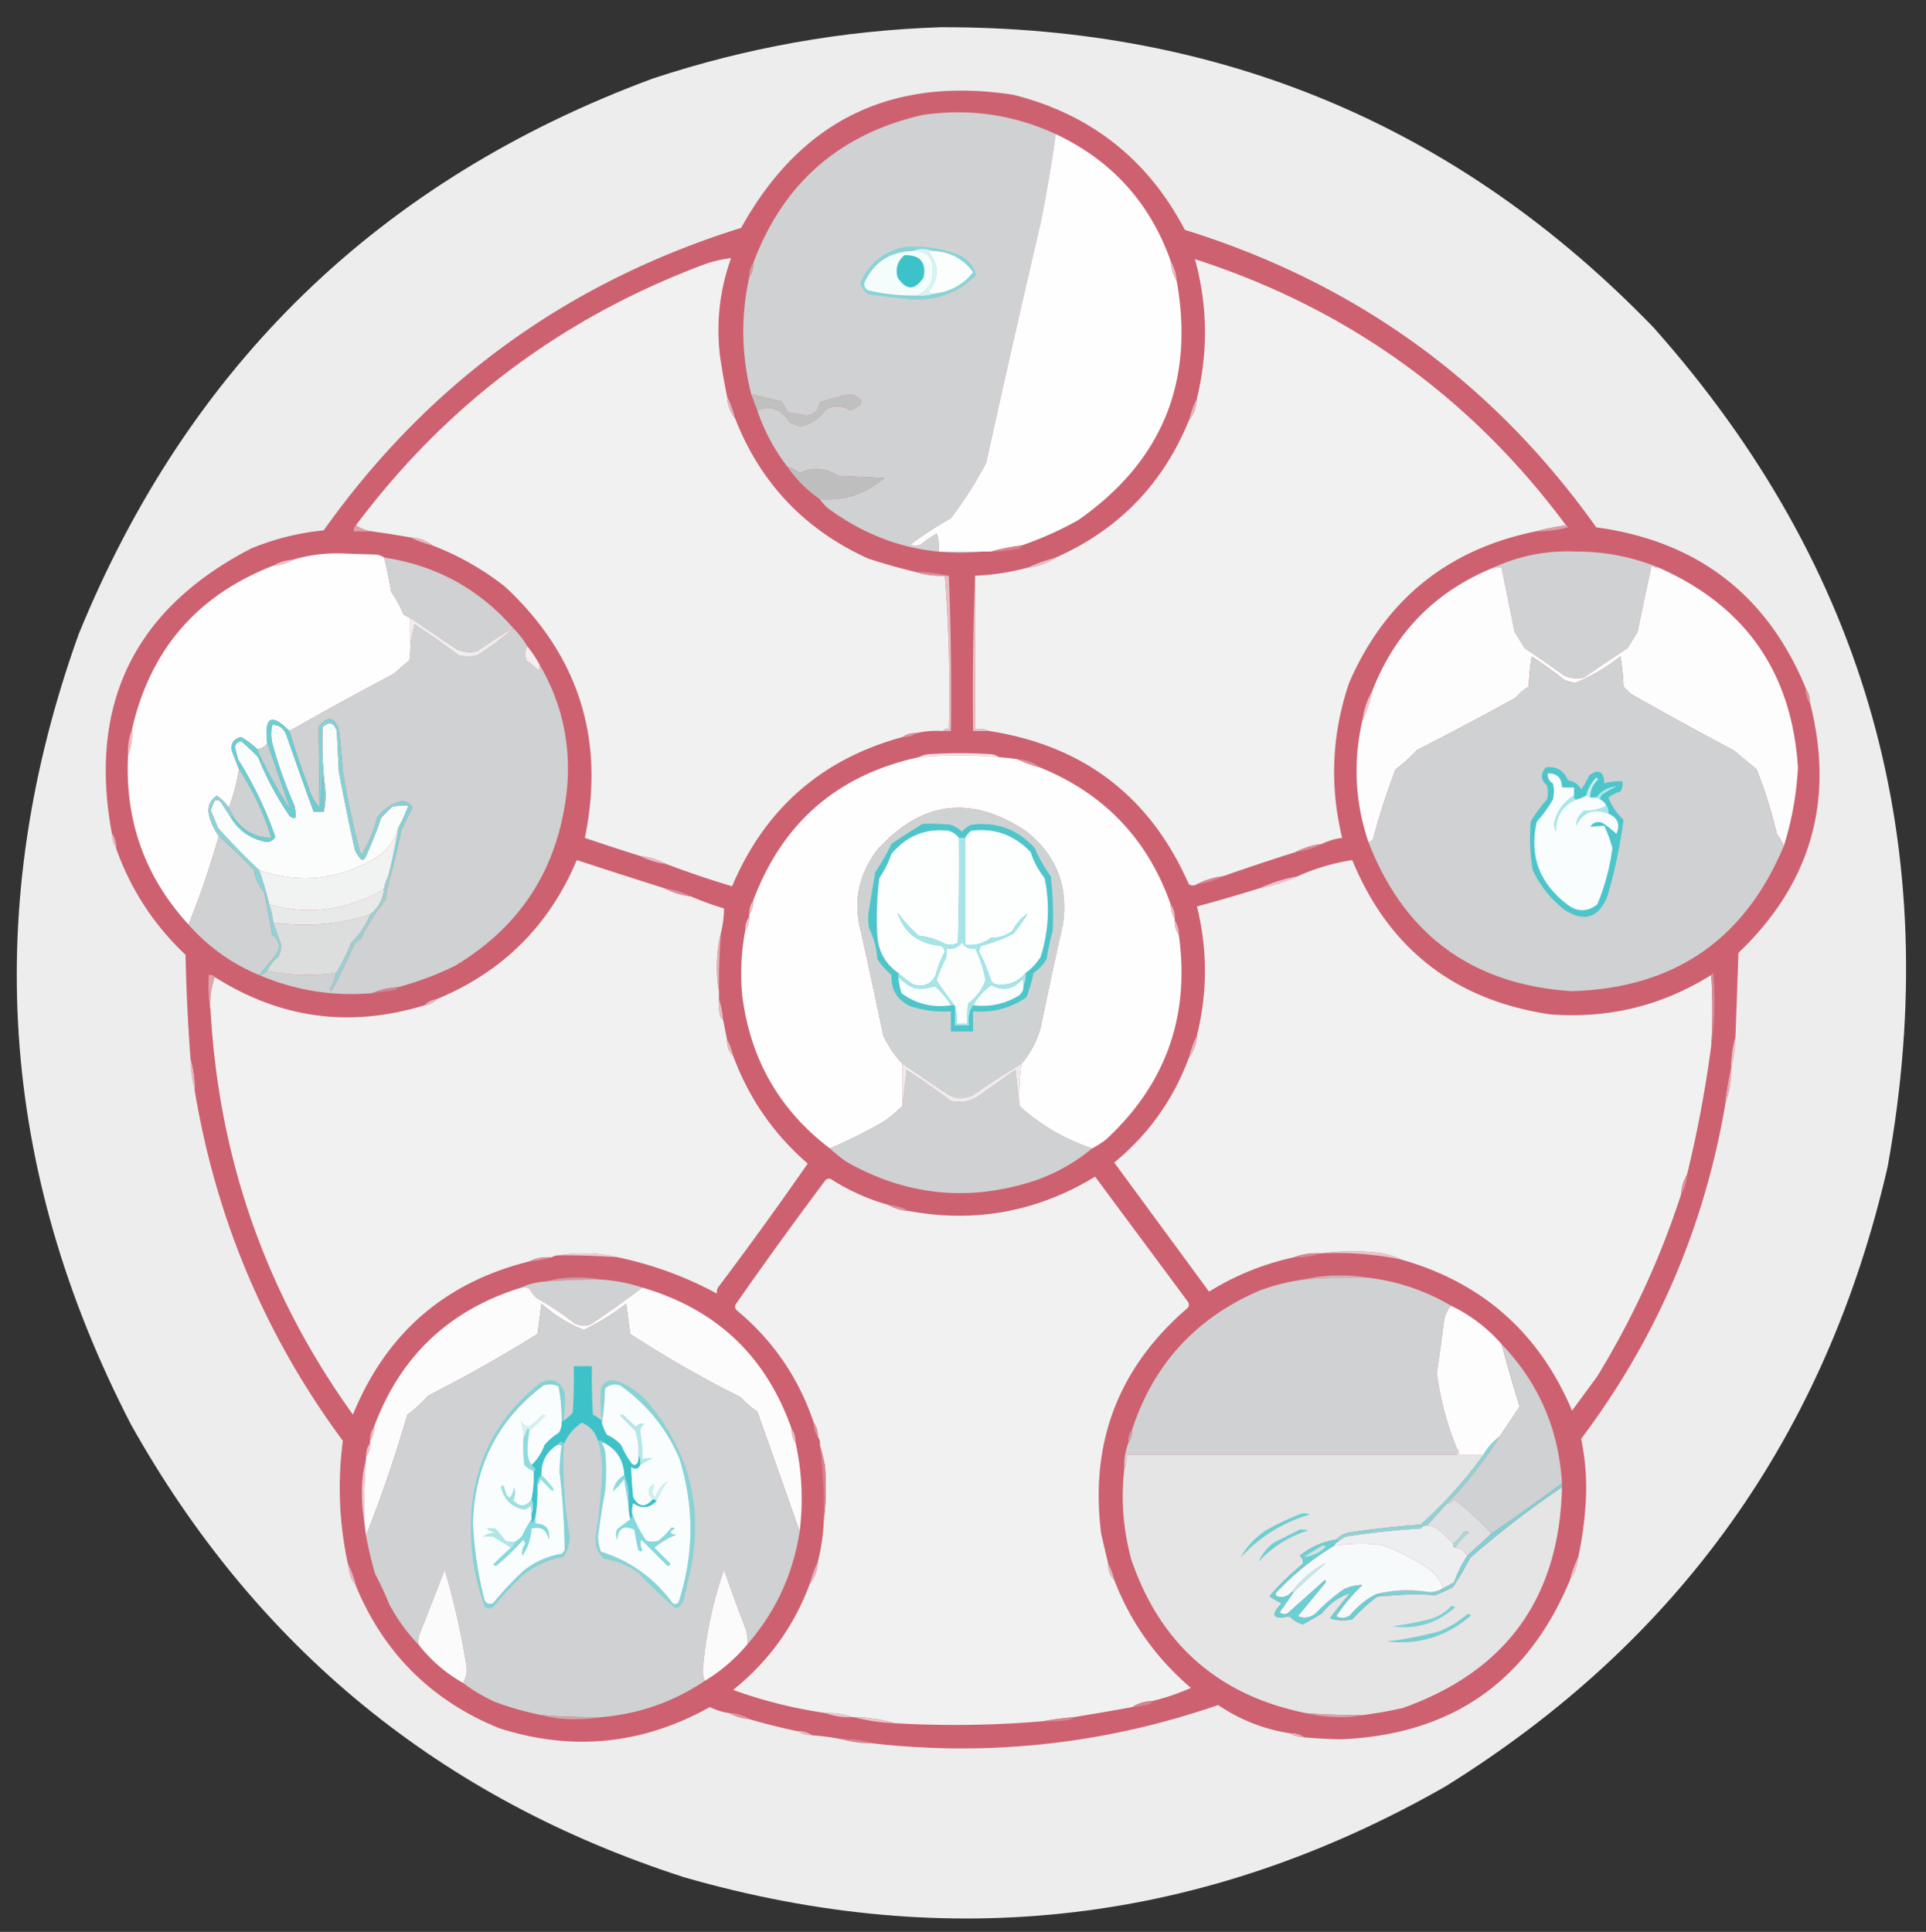 <svg xmlns="http://www.w3.org/2000/svg" width="955" height="958" style="shape-rendering:geometricPrecision;text-rendering:geometricPrecision;image-rendering:optimizeQuality;fill-rule:evenodd;clip-rule:evenodd"><rect width="100%" height="100%" fill="#333333" stroke="none"/><path style="opacity:.979" fill="#f1f1f1" d="M466.5 13.5c139.442-.33 257.275 49.337 353.5 149 105.948 119.263 144.614 257.93 116 416C905.47 711.658 832.303 814.158 716.5 886c-119.102 67.902-244.769 82.902-377 45C218.556 892.046 127.056 817.213 65 706.5-.601 579.674-9.268 449.008 39 314.5 93.496 181.003 188.33 89.17 323.5 39c46.57-15.417 94.236-23.917 143-25.5z"/><path style="opacity:1" fill="#ce6170" d="M895.5 341.5c-.09 2.652.576 4.985 2 7 12.313 48.341.48 89.675-35.5 124a8627.372 8627.372 0 0 1-1.5 42c-1.389 4.769-2.056 9.769-2 15a144.893 144.893 0 0 0-3 18c-10.467 61.249-34.3 116.583-71.5 166a118.569 118.569 0 0 1 2.5 26 175.984 175.984 0 0 1-4 33c-1.704 3.439-3.038 7.105-4 11-21.065 50.549-59.065 76.882-114 79a263.854 263.854 0 0 1-18-1c-2.015-1.424-4.348-2.09-7-2-12.906-2.023-24.739-6.689-35.5-14-55.768 19.252-112.934 25.585-171.5 19-4.769-1.389-9.769-2.056-15-2a116.31 116.31 0 0 0-15-2c-2.015-1.424-4.348-2.09-7-2a315.381 315.381 0 0 1-24-6c-3.005-1.777-6.338-2.777-10-3a31.57 31.57 0 0 1-9.5-3c-33.328 18.605-68.161 22.105-104.5 10.5-33.466-13.632-57.132-37.132-71-70.5-.962-3.895-2.296-7.561-4-11-4.35-20.19-5.183-40.523-2.5-61-38.387-51.954-62.887-109.954-73.5-174 .056-5.231-.611-10.231-2-15a958.908 958.908 0 0 1-2.5-52c-15.795-14.944-27.295-32.611-34.5-53 .09-2.652-.576-4.985-2-7-11.925-64.316 11.075-111.482 69-141.5a126.15 126.15 0 0 1 36-9c52.055-73.212 121.055-123.212 207-150 29.531-53.264 74.531-75.264 135-66 38.345 9.683 66.678 32.017 85 67 84.743 26.276 152.743 75.443 204 147.5 50.131 6.822 84.797 33.488 104 80z"/><path style="opacity:1" fill="#d0d1d2" d="M523.5 66.5a797.558 797.558 0 0 1-7.5 44 9484.254 9484.254 0 0 0-27 119 186.063 186.063 0 0 1-17.5 27.5 199.073 199.073 0 0 0-20 13c1.667.667 3.333.667 5 0a65.815 65.815 0 0 1 8-5.5 21.127 21.127 0 0 1 1 9h22c-28.263 2.681-53.929-4.486-77-21.5a25.14 25.14 0 0 1-4-4.5c12.125.942 22.792-2.558 32-10.5l-23-1c-6.051-4.008-12.384-4.508-19-1.5a14.94 14.94 0 0 0-6-3c-6.554-8.438-11.554-17.771-15-28 6.591-2.752 11.924-.752 16 6a54.031 54.031 0 0 0 5.5 2c5.23-1.223 9.397-4.057 12.5-8.5 4.155-2.135 8.155-1.968 12 .5 7.299-2.81 7.465-5.477.5-8a129.987 129.987 0 0 0-15.5 4c-1.001 5.358-4.168 7.358-9.5 6l-6.5-1a43.725 43.725 0 0 0-3-5.5 581.455 581.455 0 0 1-15-3.5c-4.904-19.285-5.237-38.618-1-58 1.424-2.015 2.09-4.348 2-7 14.719-39.547 42.719-64.047 84-73.5 23.054-3.35 45.054-.183 66 9.5z"/><path style="opacity:1" fill="#fefefe" d="M523.5 66.5c27.776 13.107 46.776 34.107 57 63 .223 3.662 1.223 6.995 3 10 8.884 50.05-7.449 89.55-49 118.5-9.079 5.046-18.413 9.213-28 12.5-5.196.639-10.196 1.639-15 3h-26a21.127 21.127 0 0 0-1-9 65.815 65.815 0 0 0-8 5.5c-1.667.667-3.333.667-5 0a199.073 199.073 0 0 1 20-13 186.063 186.063 0 0 0 17.5-27.5 9484.254 9484.254 0 0 1 27-119 797.558 797.558 0 0 0 7.5-44z"/><path style="opacity:1" fill="#f1f1f1" d="M360.5 196.5c.177 4.208 1.51 7.874 4 11 12.542 32.044 34.542 55.211 66 69.5a297.947 297.947 0 0 0 23 6.5c4.75 1.531 9.75 2.198 15 2 1.976 25.106 2.643 50.439 2 76-1.291-.237-2.291.096-3 1a46.809 46.809 0 0 0-13 1c-2.652-.09-4.985.576-7 2-40.073 10.897-68.24 35.563-84.5 74a466.533 466.533 0 0 1-32.5-11c-4.002-2.11-8.335-3.443-13-4a1326.913 1326.913 0 0 1-27.5-9c10.107-49.008-3.06-90.508-39.5-124.5a137.555 137.555 0 0 0-36-20.5c-3.126-2.49-6.792-3.823-11-4a471.598 471.598 0 0 0-19-3c-2.977-.402-5.643-1.402-8-3 44.889-60.032 102.556-103.199 173-129.5 4.301-1.494 8.635-2.494 13-3-5.622 15.677-7.455 31.844-5.5 48.5a351.803 351.803 0 0 0 3.5 20zM776.5 260.5a117.655 117.655 0 0 0-15 3c-43.787 8.948-74.621 33.948-92.5 75-8.623 25.314-9.79 50.981-3.5 77a30.353 30.353 0 0 0-10 3c-4.665.557-8.998 1.89-13 4a1139.622 1139.622 0 0 0-36 12c-4.665.557-8.998 1.89-13 4-1.467.792-2.8.792-4 0-19.08-43.407-52.08-68.741-99-76-2.107-.968-4.441-1.302-7-1v-76a120.526 120.526 0 0 0 26-4c5.203-.509 9.87-2.176 14-5 31.146-13.813 53.146-36.479 66-68 2.49-3.126 3.823-6.792 4-11 5.622-23.118 5.289-46.118-1-69 75.475 24.394 136.808 68.394 184 132z"/><path style="opacity:1" fill="#88d3d6" d="M448.5 122.5c8.943-.734 17.609.433 26 3.5 5.083 2.068 8.25 5.568 9.5 10.5-8.668 8.575-19.168 12.575-31.5 12a743.707 743.707 0 0 1-22-2.5c-1.948-1.439-3.281-3.272-4-5.5 4.253-9.79 11.587-15.79 22-18z"/><path style="opacity:1" fill="#fcfefe" d="M462.5 124.5c8.439.303 15.105 3.803 20 10.5-4.797 6.069-11.13 9.569-19 10.5-1.175.219-2.175-.114-3-1 5.299-6.535 5.299-13.035 0-19.5a2.428 2.428 0 0 1 2-.5z"/><path style="opacity:1" fill="#f5fcfc" d="M452.5 124.5c6.944-.39 10.277 2.943 10 10 .098 5.893-2.569 9.893-8 12a98.545 98.545 0 0 1-24-2.5c-1.304-.804-1.971-1.971-2-3.5 4.574-10.298 12.574-15.632 24-16z"/><path style="opacity:1" fill="#3cc3c9" d="M448.5 126.5c7.701-.138 10.867 3.529 9.5 11-4.333 6.667-8.667 6.667-13 0-1.118-4.423.049-8.09 3.5-11z"/><path style="opacity:1" fill="#ebbcc2" d="M580.5 129.5c1.777 3.005 2.777 6.338 3 10-1.777-3.005-2.777-6.338-3-10z"/><path style="opacity:1" fill="#cfa2a8" d="M373.5 130.5c.09 2.652-.576 4.985-2 7-.09-2.652.576-4.985 2-7z"/><path style="opacity:1" fill="#d7f3f4" d="M452.5 124.5c3.333-1.333 6.667-1.333 10 0a2.428 2.428 0 0 0-2 .5c5.299 6.465 5.299 12.965 0 19.5.825.886 1.825 1.219 3 1-2.787.977-5.787 1.31-9 1 5.431-2.107 8.098-6.107 8-12 .277-7.057-3.056-10.39-10-10z"/><path style="opacity:1" fill="silver" d="M372.5 195.5a581.455 581.455 0 0 0 15 3.5 43.725 43.725 0 0 1 3 5.5l6.5 1c5.332 1.358 8.499-.642 9.5-6a129.987 129.987 0 0 1 15.5-4c6.965 2.523 6.799 5.19-.5 8-3.845-2.468-7.845-2.635-12-.5-3.103 4.443-7.27 7.277-12.5 8.5a54.031 54.031 0 0 1-5.5-2c-4.076-6.752-9.409-8.752-16-6a592.183 592.183 0 0 1-3-8z"/><path style="opacity:1" fill="#e4b7bd" d="M360.5 196.5c1.704 3.439 3.038 7.105 4 11-2.49-3.126-3.823-6.792-4-11z"/><path style="opacity:1" fill="#e3b5bb" d="M593.5 197.5c-.177 4.208-1.51 7.874-4 11 .962-3.895 2.296-7.561 4-11z"/><path style="opacity:1" fill="#bfbebe" d="M390.5 231.5a14.94 14.94 0 0 1 6 3c6.616-3.008 12.949-2.508 19 1.5l23 1c-9.208 7.942-19.875 11.442-32 10.5-6.312-4.312-11.645-9.645-16-16z"/><path style="opacity:1" fill="#dea1a9" d="M176.5 260.5c2.357 1.598 5.023 2.598 8 3h-9c-.237-1.291.096-2.291 1-3z"/><path style="opacity:1" fill="#de9fa7" d="M776.5 260.5c.543.06.876.393 1 1a65.752 65.752 0 0 1-16 2 117.655 117.655 0 0 1 15-3z"/><path style="opacity:1" fill="#e4b8be" d="M203.5 266.5c4.208.177 7.874 1.51 11 4-3.895-.962-7.561-2.296-11-4z"/><path style="opacity:1" fill="#d9838e" d="M506.5 270.5c-.111.617-.444 1.117-1 1.5a66.755 66.755 0 0 1-14 1.5c4.804-1.361 9.804-2.361 15-3z"/><path style="opacity:1" fill="#fefefe" d="M190.5 276.5a227.124 227.124 0 0 1 3.5 17 53.212 53.212 0 0 1 6 11 18.473 18.473 0 0 0 3.5 2v12a40.914 40.914 0 0 1-.5 9 109.442 109.442 0 0 0-7.5 6.5 1938.507 1938.507 0 0 0-52 28.5c-8.907-9.045-12.574-7.045-11 6-1.159 1.75-2.826 2.75-5 3a34.845 34.845 0 0 0-8-6c-3.783.937-5.283 3.271-4.5 7 1.18 3.021 2.346 6.021 3.5 9a103.339 103.339 0 0 1-5 19c-1.618-2.285-3.618-4.285-6-6-3.814 2.687-4.98 6.353-3.5 11 .986 3.306 2.486 6.306 4.5 9-4.264 15.131-9.264 29.798-15 44-21.657-23.624-31.657-51.624-30-84 1.554-4.067 2.22-8.4 2-13 9.013-39.348 32.347-66.348 70-81 3.662-.223 6.995-1.223 10-3 8.273-2.449 16.773-3.449 25.5-3l15.5.5c1.558.21 2.891.71 4 1.5z"/><path style="opacity:1" fill="#d0d1d2" d="M822.5 281.5c-1.322.17-2.489-.163-3.5-1a1731.876 1731.876 0 0 0-7 33l-5 8a743.53 743.53 0 0 0-21.5 14.5c-3.464.817-6.798.483-10-1a622.356 622.356 0 0 0-19.5-13.5l-5-8c-2.172-10.683-4.338-21.35-6.5-32h-4c12.894-5.967 26.561-8.634 41-8 14.309-.007 27.975 2.659 41 8zM190.5 276.5c25.714 3.853 47.047 15.52 64 35a263.035 263.035 0 0 0-18 11.5c-3.464.817-6.798.483-10-1a16792.895 16792.895 0 0 1-23-15.5 18.473 18.473 0 0 1-3.5-2 53.212 53.212 0 0 0-6-11 227.124 227.124 0 0 0-3.5-17z"/><path style="opacity:1" fill="#e6c0c5" d="M523.5 276.5c-4.13 2.824-8.797 4.491-14 5a86.704 86.704 0 0 1 14-5z"/><path style="opacity:1" fill="#eec5ca" d="M145.5 277.5c-3.005 1.777-6.338 2.777-10 3 3.005-1.777 6.338-2.777 10-3z"/><path style="opacity:1" fill="#fefdfd" d="M822.5 281.5c42.953 18.974 65.953 51.974 69 99-.673 13.359-3.006 26.359-7 39-.875-2.068-2.041-4.068-3.5-6a222.252 222.252 0 0 0-10-32l-11.5-9.5a1893.274 1893.274 0 0 1-51-28l-3.5-3.5a114.67 114.67 0 0 0-1.5-15c-6.813 5.399-14.147 9.733-22 13a12.862 12.862 0 0 1-6-1.5 271.355 271.355 0 0 0-16-11.5 114.67 114.67 0 0 0-1.5 15 25.55 25.55 0 0 0-6.5 5.5 1714.678 1714.678 0 0 1-49 26 70.588 70.588 0 0 1-10.5 9.5 336.59 336.59 0 0 0-11 34c-.417 1.256-1.25 1.923-2.5 2-6.613-19.764-7.613-39.764-3-60 2.244-4.733 3.911-9.733 5-15 11.245-28.912 31.245-49.245 60-61h4c2.162 10.65 4.328 21.317 6.5 32l5 8a622.356 622.356 0 0 1 19.5 13.5c3.202 1.483 6.536 1.817 10 1a743.53 743.53 0 0 1 21.5-14.5l5-8a1731.876 1731.876 0 0 1 7-33c1.011.837 2.178 1.17 3.5 1z"/><path style="opacity:1" fill="#da8f99" d="M453.5 283.5c5.873.096 11.54.763 17 2h-2c-5.25.198-10.25-.469-15-2z"/><path style="opacity:1" fill="#e6c2c7" d="M483.5 285.5v76c2.559-.302 4.893.032 7 1h-8a1482.71 1482.71 0 0 1 1-77z"/><path style="opacity:1" fill="#cfd1d2" d="M254.5 311.5a46.493 46.493 0 0 1 7 9c-1.129 2.128-1.296 4.461-.5 7a33.816 33.816 0 0 1 6 5 4.934 4.934 0 0 0 .5-3c11.352 19.411 15.852 40.411 13.5 63-4.304 38.145-22.804 66.978-55.5 86.5a157.528 157.528 0 0 1-28 10.5c-4.624.263-8.958 1.263-13 3-19.576 1.647-38.242-1.353-56-9 1.562-.233 2.895-.9 4-2 11.142 2.145 22.475 2.478 34 1-.424 2.854-1.424 5.521-3 8 .346 1.196.846 1.196 1.5 0a363.338 363.338 0 0 0 11-23l3-2a93.384 93.384 0 0 1 12-19 380.856 380.856 0 0 1 2.5-12 294.645 294.645 0 0 0 5.5-23l5.5-11c-1.229-2.418-3.229-3.418-6-3-4.754 1.24-8.587 3.906-11.5 8-1.603 6.458-4.103 12.458-7.5 18l-1-1a416.76 416.76 0 0 1-8.5-40 446.12 446.12 0 0 0-2-21c-2.477-6.22-5.811-6.553-10-1a3958.9 3958.9 0 0 0 .5 40c-2.548-2.748-4.382-6.081-5.5-10a461.314 461.314 0 0 1-9.5-28 1938.507 1938.507 0 0 1 52-28.5 109.442 109.442 0 0 1 7.5-6.5c.498-2.982.665-5.982.5-9a467.073 467.073 0 0 0 2-9 505.632 505.632 0 0 1 22 15.5c3 .667 6 .667 9 0 6.509-4.035 12.509-8.535 18-13.5z"/><path style="opacity:1" fill="#f6eff0" d="M261.5 320.5a62.722 62.722 0 0 1 6 9 4.934 4.934 0 0 1-.5 3 33.816 33.816 0 0 0-6-5c-.796-2.539-.629-4.872.5-7z"/><path style="opacity:1" fill="#eeeeef" d="M203.5 306.5c7.638 5.157 15.305 10.323 23 15.5 3.202 1.483 6.536 1.817 10 1a263.035 263.035 0 0 1 18-11.5c-5.491 4.965-11.491 9.465-18 13.5-3 .667-6 .667-9 0a505.632 505.632 0 0 0-22-15.5 467.073 467.073 0 0 1-2 9v-12z"/><path style="opacity:1" fill="#cfd1d2" d="M884.5 419.5c-19.51 46.689-54.677 70.689-105.5 72-49.177-3.339-82.677-28.006-100.5-74 1.25-.077 2.083-.744 2.5-2a336.59 336.59 0 0 1 11-34 70.588 70.588 0 0 0 10.5-9.5 1714.678 1714.678 0 0 0 49-26 25.55 25.55 0 0 1 6.5-5.5 114.67 114.67 0 0 1 1.5-15 271.355 271.355 0 0 1 16 11.5 12.862 12.862 0 0 0 6 1.5c7.853-3.267 15.187-7.601 22-13a114.67 114.67 0 0 1 1.5 15l3.5 3.5a1893.274 1893.274 0 0 0 51 28l11.5 9.5a222.252 222.252 0 0 1 10 32c1.459 1.932 2.625 3.932 3.5 6z"/><path style="opacity:1" fill="#e5bec4" d="M468.5 285.5h2a1482.71 1482.71 0 0 1 1 77h-4c.709-.904 1.709-1.237 3-1 .643-25.561-.024-50.894-2-76z"/><path style="opacity:1" fill="#db929c" d="M895.5 341.5c1.424 2.015 2.09 4.348 2 7-1.424-2.015-2.09-4.348-2-7z"/><path style="opacity:1" fill="#efc7cc" d="M680.5 342.5c-1.089 5.267-2.756 10.267-5 15 .694-5.415 2.36-10.415 5-15z"/><path style="opacity:1" fill="#fbfdfd" d="M160.5 402.5c.665-2.982.998-6.148 1-9.5a186.308 186.308 0 0 1-1.5-32.5c3.229-2.897 5.563-2.23 7 2l1 20a1171.31 1171.31 0 0 0 8 39 15.645 15.645 0 0 0 2.5 4c.774 1.211 1.607 1.211 2.5 0a183.094 183.094 0 0 0 8-20l5.5-5.5a32.462 32.462 0 0 1 8-.5 80.675 80.675 0 0 1-5 11c-2.186 7.372-6.853 12.872-14 16.5-17.667 9.518-36.001 11.018-55 4.5a380.864 380.864 0 0 1-20.5-21 94.38 94.38 0 0 0-3.5-8.5 22.703 22.703 0 0 1 2-5c1.496-.507 2.663-.007 3.5 1.5a785.54 785.54 0 0 0 4.5 7c4.068 6.567 9.901 10.567 17.5 12 2.034.068 3.534-.766 4.5-2.5a186.034 186.034 0 0 0-18.5-38.5l-1.5-6c.333-1.667 1.333-2.667 3-3a96.005 96.005 0 0 1 8.5 8 151.21 151.21 0 0 0 15.5 29c.825.886 1.825 1.219 3 1a18.453 18.453 0 0 0-.5-6 214.065 214.065 0 0 1-11-31c-.667-3-.667-6 0-9 3.227-.177 5.56 1.49 7 5a2524.631 2524.631 0 0 0 13.5 38h5z"/><path style="opacity:1" fill="#db949d" d="M454.5 363.5c-2.015 1.424-4.348 2.09-7 2 2.015-1.424 4.348-2.09 7-2z"/><path style="opacity:1" fill="#edc2c8" d="M65.5 361.5c.22 4.6-.446 8.933-2 13-.22-4.6.446-8.933 2-13z"/><path style="opacity:1" fill="#f6e3e6" d="M495.5 375.5a213.123 213.123 0 0 0-40 0c1.452-.802 3.118-1.302 5-1.5a240.38 240.38 0 0 1 31 0c1.558.21 2.891.71 4 1.5z"/><path style="opacity:1" fill="#6cced2" d="M143.5 362.5a461.314 461.314 0 0 0 9.5 28c1.118 3.919 2.952 7.252 5.5 10 .827-5.151 1.327-10.484 1.5-16 .499 5.991.666 11.991.5 18h-5a2524.631 2524.631 0 0 1-13.5-38c-1.44-3.51-3.773-5.177-7-5-.667 3-.667 6 0 9a214.065 214.065 0 0 0 11 31c.495 1.973.662 3.973.5 6-1.175.219-2.175-.114-3-1a151.21 151.21 0 0 1-15.5-29 96.005 96.005 0 0 0-8.5-8c-1.667.333-2.667 1.333-3 3l1.5 6a186.034 186.034 0 0 1 18.5 38.5c-.966 1.734-2.466 2.568-4.5 2.5-7.599-1.433-13.432-5.433-17.5-12 0-.667.333-1 1-1 4.429 7.045 10.763 10.712 19 11a132.162 132.162 0 0 0-16-34c-1.154-2.979-2.32-5.979-3.5-9-.783-3.729.717-6.063 4.5-7a34.845 34.845 0 0 1 8 6 218.8 218.8 0 0 0 16.5 30l-11.5-33c-1.574-13.045 2.093-15.045 11-6z"/><path style="opacity:1" fill="#c6d1d2" d="m132.5 368.5 11.5 33a218.8 218.8 0 0 1-16.5-30c2.174-.25 3.841-1.25 5-3z"/><path style="opacity:1" fill="#fefefe" d="M495.5 375.5c3.018.204 6.018.537 9 1 3.439 1.704 7.105 3.038 11 4 31.907 12.907 53.574 35.573 65 68-.09 2.652.576 4.985 2 7v1c-.09 2.652.576 4.985 2 7 5.638 40.199-6.362 74.033-36 101.5a43.842 43.842 0 0 1-7 4.5c-13.504-4.521-25.504-11.521-36-21a116.8 116.8 0 0 1 1-21c4.446-5.22 7.612-11.22 9.5-18a2803.455 2803.455 0 0 1 11-51c2.824-19.171-3.343-34.671-18.5-46.5-27.225-17.94-51.725-14.774-73.5 9.5-9.383 12.275-12.05 25.942-8 41a4121.416 4121.416 0 0 1 11 51c2.461 5.289 5.627 9.956 9.5 14v21a101.245 101.245 0 0 1-9 7.5 254.987 254.987 0 0 1-27 13.5c-25.018-19.004-39.518-44.338-43.5-76-.975-10.796-.475-21.463 1.5-32 1.424-2.015 2.09-4.348 2-7v-1c1.424-2.015 2.09-4.348 2-7 14.464-38.561 41.797-62.227 82-71a213.123 213.123 0 0 1 40 0z"/><path style="opacity:1" fill="#de929c" d="M504.5 376.5c4.208.177 7.874 1.51 11 4-3.895-.962-7.561-2.296-11-4z"/><path style="opacity:1" fill="#ced2d3" d="M118.5 381.5a132.162 132.162 0 0 1 16 34c-8.237-.288-14.571-3.955-19-11l-2-4a103.339 103.339 0 0 0 5-19z"/><path style="opacity:1" fill="#cfd2d3" d="M506.5 527.5a471.594 471.594 0 0 0-24 15.5c-4 2-8 2-12 0a8471.4 8471.4 0 0 1-23-15.5c-3.873-4.044-7.039-8.711-9.5-14a4121.416 4121.416 0 0 0-11-51c-4.05-15.058-1.383-28.725 8-41 21.775-24.274 46.275-27.44 73.5-9.5 15.157 11.829 21.324 27.329 18.5 46.5a2803.455 2803.455 0 0 0-11 51c-1.888 6.78-5.054 12.78-9.5 18z"/><path style="opacity:1" fill="#4dc5cb" d="M457.5 408.5a98.432 98.432 0 0 1 14 .5 15.83 15.83 0 0 1 5.5 3.5 11.532 11.532 0 0 1 4.5-3.5c12.492-1.673 22.992 2.161 31.5 11.5a72.4 72.4 0 0 0 8 14 170.773 170.773 0 0 1 1 27 105.574 105.574 0 0 0-3 14 21.741 21.741 0 0 1-6.5 7 82.27 82.27 0 0 1-3.5 12c-7.964 5.486-16.798 7.819-26.5 7v10h-11v-10c-6.842.461-13.509-.372-20-2.5-6.584-2.99-9.751-8.157-9.5-15.5a39.806 39.806 0 0 1-7-8 38.444 38.444 0 0 0-4-15 25.238 25.238 0 0 1 0-10c.949-6.03 1.949-12.03 3-18a100.167 100.167 0 0 0 8-14 417.327 417.327 0 0 1 15.5-10z"/><path style="opacity:1" fill="#fdfefe" d="M508.5 482.5c-3.967 4.65-8.967 6.483-15 5.5a4.457 4.457 0 0 1-2-1.5 92.813 92.813 0 0 0-6-14.5 6.293 6.293 0 0 1 1-3 71.11 71.11 0 0 0 16-6 82.262 82.262 0 0 0 7-10c-3.007 2.028-5.507 4.862-7.5 8.5-3.011 2.441-6.511 3.607-10.5 3.5-3.88 2.863-8.213 4.03-13 3.5v-53a14.698 14.698 0 0 1 3-3.5c11.504-1.511 21.338 1.989 29.5 10.5a42.318 42.318 0 0 0 7 13c2.651 13.219 1.985 26.219-2 39-2.028 3.192-4.528 5.859-7.5 8zM475.5 415.5c.167 17.337 0 34.67-.5 52-2.064 1.091-4.231 1.258-6.5.5a34.289 34.289 0 0 0-13-4 82.404 82.404 0 0 1-10.5-11.5c3.352 10.13 10.519 15.63 21.5 16.5 1.078.674 1.745 1.674 2 3a49.461 49.461 0 0 0-4.5 11.5c-2.435 4.724-6.269 6.224-11.5 4.5a57.09 57.09 0 0 1-7-5.5c-6.571-4.528-10.071-10.861-10.5-19a157.428 157.428 0 0 1 1-28 50.547 50.547 0 0 0 6-12c7.537-9.028 17.037-12.862 28.5-11.5 2.084.697 3.751 1.864 5 3.5z"/><path style="opacity:1" fill="#e3b5bb" d="M55.5 413.5c1.424 2.015 2.09 4.348 2 7-1.424-2.015-2.09-4.348-2-7z"/><path style="opacity:1" fill="#cfd1d2" d="M108.5 414.5a422.764 422.764 0 0 1 17.5 17c.623 4.191 2.29 7.857 5 11a696.622 696.622 0 0 1 4 21c4.1 3.166 4.433 6.833 1 11a1669.697 1669.697 0 0 1-7.5 9c-13.612-5.637-25.279-13.97-35-25 5.736-14.202 10.736-28.869 15-44z"/><path style="opacity:1" fill="#d98c96" d="M655.5 418.5c-4.002 2.11-8.335 3.443-13 4 4.002-2.11 8.335-3.443 13-4z"/><path style="opacity:1" fill="#85d1d5" d="M193.5 434.5h-1a308.229 308.229 0 0 0 5-24 80.675 80.675 0 0 0 5-11 32.462 32.462 0 0 0-8 .5l-5.5 5.5a183.094 183.094 0 0 1-8 20c-.893 1.211-1.726 1.211-2.5 0a15.645 15.645 0 0 1-2.5-4 1171.31 1171.31 0 0 1-8-39l-1-20c-1.437-4.23-3.771-4.897-7-2a186.308 186.308 0 0 0 1.5 32.5c-.002 3.352-.335 6.518-1 9.5a162.597 162.597 0 0 0-.5-18c-.173 5.516-.673 10.849-1.5 16a3958.9 3958.9 0 0 1-.5-40c4.189-5.553 7.523-5.22 10 1a446.12 446.12 0 0 1 2 21 416.76 416.76 0 0 0 8.5 40l1 1c3.397-5.542 5.897-11.542 7.5-18 2.913-4.094 6.746-6.76 11.5-8 2.771-.418 4.771.582 6 3l-5.5 11a294.645 294.645 0 0 1-5.5 23z"/><path style="opacity:1" fill="#e5bbc1" d="M317.5 424.5c4.665.557 8.998 1.89 13 4-4.665-.557-8.998-1.89-13-4z"/><path style="opacity:1" fill="#f1f1f1" d="M329.5 440.5c4.002 2.11 8.335 3.443 13 4a162.246 162.246 0 0 0 16.5 6 52.704 52.704 0 0 1-1.5 12c-1.453 5.767-2.12 11.767-2 18 .001 3.849.335 7.516 1 11v4a32.462 32.462 0 0 0 .5 8c.278.916.778 1.582 1.5 2l2 10c-.155 3.216.845 5.883 3 8 7.768 21.051 20.101 38.885 37 53.5a1988.747 1988.747 0 0 1-44.5 61.5 4.934 4.934 0 0 0-.5 3c-15.39-8.354-31.723-14.354-49-18-5.767-1.453-11.767-2.12-18-2-3.849.001-7.516.335-11 1-1.459-.067-2.792.266-4 1-3.989-.384-7.655.283-11 2-41.928 10.415-71.094 35.748-87.5 76-42.644-59.34-66.144-125.673-70.5-199-.62-6.426.047-12.426 2-18 32.455 20.621 67.122 25.287 104 14 2.467-.255 4.467-1.255 6-3 32.641-13.474 55.807-36.474 69.5-69a4452.912 4452.912 0 0 0 43.5 14zM848.5 483.5c.723 11.496.723 23.163 0 35a600.593 600.593 0 0 1-12 64c-1.777 3.005-2.777 6.338-3 10-10.278 31.561-24.111 61.561-41.5 90a5778.067 5778.067 0 0 1-12.5 17c-16.346-38.66-44.679-63.66-85-75-3.98-1.971-8.313-3.138-13-3.5-8.843-.824-17.51-.657-26 .5h-1c-4.6-.22-8.933.446-13 2-14.949 3.242-28.949 8.908-42 17l-47-64c17.074-14.056 29.407-31.39 37-52 2.49-3.126 3.823-6.792 4-11 5.283-21.351 5.283-42.684 0-64a822.128 822.128 0 0 0 31-9c6.667-1.224 13.001-3.224 19-6 8.563-3.852 17.563-6.518 27-8 18.042 43.894 50.709 69.394 98 76.5 28.914 2.271 55.58-4.229 80-19.5z"/><path style="opacity:1" fill="#f1f2f2" d="M197.5 410.5a308.229 308.229 0 0 1-5 24c-.958 1.802-1.625 3.802-2 6-2.81 2.413-7.144 4.58-13 6.5-14.588 5.294-29.255 5.794-44 1.5a183.592 183.592 0 0 0-5-17c18.999 6.518 37.333 5.018 55-4.5 7.147-3.628 11.814-9.128 14-16.5z"/><path style="opacity:1" fill="#d78691" d="M606.5 434.5c-4.002 2.11-8.335 3.443-13 4 4.002-2.11 8.335-3.443 13-4z"/><path style="opacity:1" fill="#4dc5cb" d="M766.5 380.5c5.242-.606 8.909 1.561 11 6.5 2.994.406 5.161 1.906 6.5 4.5a36.16 36.16 0 0 0 4-7c4.722-3.34 7.222-2.007 7.5 4a23.832 23.832 0 0 1 9-1c.285 1.788-.048 3.455-1 5a17.54 17.54 0 0 0-6 3 30.279 30.279 0 0 0 7.5 11c-1.596 12.637-4.263 25.303-8 38-4.332 10.837-11.499 13.003-21.5 6.5-6.717-5.371-11.883-11.871-15.5-19.5a96.673 96.673 0 0 1-1-24 64.783 64.783 0 0 1 8-11 12.494 12.494 0 0 0 0-7c-3.07-2.774-3.237-5.774-.5-9z"/><path style="opacity:1" fill="#a9e5e8" d="M796.5 399.5c.934 1.068 1.268 2.401 1 4-7.249-2.791-12.582-.791-16 6 .01-2.844 1.343-5.344 4-7.5 4.133.094 7.799-.74 11-2.5z"/><path style="opacity:1" fill="#aee7e9" d="m793.5 396.5-2-1c2.541-3.396 5.875-5.229 10-5.5a51.775 51.775 0 0 0-7 4c-.752.671-1.086 1.504-1 2.5z"/><path style="opacity:1" fill="#c5eeef" d="m788.5 395.5-2-1c.881-3.429 2.548-6.429 5-9l1 1c-2.699 2.398-4.033 5.398-4 9z"/><path style="opacity:1" fill="#fafdfd" d="M780.5 394.5c-5.492 3.328-8.825 8.162-10 14.5l1 3.5c-.136-7.691 3.197-13.025 10-16a16.339 16.339 0 0 0 5-2l2 1h3l2 1a6.547 6.547 0 0 1 3 3c-3.201 1.76-6.867 2.594-11 2.5-2.657 2.156-3.99 4.656-4 7.5 3.418-6.791 8.751-8.791 16-6 4.667 2.019 6.001 5.353 4 10a55.482 55.482 0 0 0-7-5.5c-2.503-.874-4.503-.207-6 2a179.42 179.42 0 0 1 7-.5 76.178 76.178 0 0 1 4 11 108.683 108.683 0 0 1-7.5 28c-5.161 3.969-10.327 3.803-15.5-.5-13.383-10.434-18.216-23.934-14.5-40.5a63.304 63.304 0 0 0 8-11 16.242 16.242 0 0 0 0-8c-1.883-1.153-2.716-2.819-2.5-5 4.622-.045 6.955 2.288 7 7h6v4z"/><path style="opacity:1" fill="#afe7e9" d="M780.5 394.5c-.172.992.162 1.658 1 2-6.803 2.975-10.136 8.309-10 16l-1-3.5c1.175-6.338 4.508-11.172 10-14.5z"/><path style="opacity:1" fill="#8bd3d6" d="m113.5 400.5 2 4c-.667 0-1 .333-1 1a785.54 785.54 0 0 1-4.5-7c-.837-1.507-2.004-2.007-3.5-1.5a22.703 22.703 0 0 0-2 5 94.38 94.38 0 0 1 3.5 8.5 380.864 380.864 0 0 0 20.5 21 183.592 183.592 0 0 1 5 17 33.691 33.691 0 0 1 2 9 493.547 493.547 0 0 1 4 11 12.862 12.862 0 0 1-1.5 6c-2.43 1.922-4.263 4.255-5.5 7-1.105 1.1-2.438 1.767-4 2 2.492-2.969 4.992-5.969 7.5-9 3.433-4.167 3.1-7.834-1-11a696.622 696.622 0 0 0-4-21c-2.71-3.143-4.377-6.809-5-11a422.764 422.764 0 0 0-17.5-17c-2.014-2.694-3.514-5.694-4.5-9-1.48-4.647-.314-8.313 3.5-11 2.382 1.715 4.382 3.715 6 6z"/><path style="opacity:1" fill="#e8c8cc" d="M643.5 434.5c-5.999 2.776-12.333 4.776-19 6 5.999-2.776 12.333-4.776 19-6z"/><path style="opacity:1" fill="#db939d" d="M329.5 440.5c4.665.557 8.998 1.89 13 4-4.665-.557-8.998-1.89-13-4z"/><path style="opacity:1" fill="#e8eaea" d="M190.5 440.5c-.524 5.385-2.857 9.718-7 13-15.677 5.001-31.677 6.335-48 4a33.691 33.691 0 0 0-2-9c14.745 4.294 29.412 3.794 44-1.5 5.856-1.92 10.19-4.087 13-6.5z"/><path style="opacity:1" fill="#edc1c7" d="M373.5 446.5c.09 2.652-.576 4.985-2 7-.09-2.652.576-4.985 2-7z"/><path style="opacity:1" fill="#ecc0c6" d="M580.5 448.5c1.424 2.015 2.09 4.348 2 7-1.424-2.015-2.09-4.348-2-7z"/><path style="opacity:1" fill="#9dcfd2" d="M192.5 434.5h1a380.856 380.856 0 0 0-2.5 12 93.384 93.384 0 0 0-12 19l-3 2a363.338 363.338 0 0 1-11 23c-.654 1.196-1.154 1.196-1.5 0 1.576-2.479 2.576-5.146 3-8 2.997-4.66 5.497-9.66 7.5-15 4.161-3.962 7.328-8.628 9.5-14 4.143-3.282 6.476-7.615 7-13 .375-2.198 1.042-4.198 2-6z"/><path style="opacity:1" fill="#eec8cd" d="M371.5 454.5c.09 2.652-.576 4.985-2 7-.09-2.652.576-4.985 2-7z"/><path style="opacity:1" fill="#e9b6bd" d="M582.5 456.5c1.424 2.015 2.09 4.348 2 7-1.424-2.015-2.09-4.348-2-7z"/><path style="opacity:1" fill="#dcdede" d="M183.5 453.5c-2.172 5.372-5.339 10.038-9.5 14-2.003 5.34-4.503 10.34-7.5 15-11.525 1.478-22.858 1.145-34-1 1.237-2.745 3.07-5.078 5.5-7a12.862 12.862 0 0 0 1.5-6 493.547 493.547 0 0 0-4-11c16.323 2.335 32.323 1.001 48-4z"/><path style="opacity:1" fill="#e2b0b7" d="M357.5 462.5a340.858 340.858 0 0 0-1 29c-.665-3.484-.999-7.151-1-11-.12-6.233.547-12.233 2-18z"/><path style="opacity:1" fill="#f8fdfd" d="M445.5 484.5c2.236 2.393 4.903 4.227 8 5.5 3.515.519 6.848.186 10-1 3.247 2.741 5.914 5.908 8 9.5-9.096 1.351-17.263-.649-24.5-6a34.033 34.033 0 0 1-1.5-8z"/><path style="opacity:1" fill="#fafdfd" d="M507.5 488.5c.117 1.984-.55 3.65-2 5-7.029 4.339-14.696 6.006-23 5 2.243-3.915 5.243-7.249 9-10 5.859 3.135 11.026 2.135 15.5-3 .483.948.649 1.948.5 3z"/><path style="opacity:1" fill="#a7e4e7" d="M475.5 415.5h3v53c4.787.53 9.12-.637 13-3.5 3.989.107 7.489-1.059 10.5-3.5 1.993-3.638 4.493-6.472 7.5-8.5a82.262 82.262 0 0 1-7 10 71.11 71.11 0 0 1-16 6 6.293 6.293 0 0 0-1 3 92.813 92.813 0 0 1 6 14.5 4.457 4.457 0 0 0 2 1.5c6.033.983 11.033-.85 15-5.5.295 2.235-.039 4.235-1 6a4.934 4.934 0 0 0-.5-3c-4.474 5.135-9.641 6.135-15.5 3-3.757 2.751-6.757 6.085-9 10-1.902 2.837-2.569 6.171-2 10h-7v-10h-2c-2.086-3.592-4.753-6.759-8-9.5-3.152 1.186-6.485 1.519-10 1-3.097-1.273-5.764-3.107-8-5.5v-2a57.09 57.09 0 0 0 7 5.5c5.231 1.724 9.065.224 11.5-4.5a49.461 49.461 0 0 1 4.5-11.5c-.255-1.326-.922-2.326-2-3-10.981-.87-18.148-6.37-21.5-16.5a82.404 82.404 0 0 0 10.5 11.5 34.289 34.289 0 0 1 13 4c2.269.758 4.436.591 6.5-.5.5-17.33.667-34.663.5-52z"/><path style="opacity:1" fill="#fcfefe" d="M473.5 498.5a171.506 171.506 0 0 1-9-12.5 79.892 79.892 0 0 1 4.5-10.5 12.93 12.93 0 0 0 .5-5c3.152.541 5.652-.459 7.5-3 1.465 2.415 3.632 3.415 6.5 3a58.025 58.025 0 0 1 5 15.5c-1.62 4.636-4.454 8.469-8.5 11.5a50.464 50.464 0 0 0-.5 10h-5c.31-3.213-.023-6.213-1-9z"/><path style="opacity:1" fill="#ce8892" d="M197.5 489.5c-.418.722-1.084 1.222-2 1.5-3.67.548-7.337 1.048-11 1.5 4.042-1.737 8.376-2.737 13-3z"/><path style="opacity:1" fill="#e4b7bd" d="M216.5 495.5c-1.533 1.745-3.533 2.745-6 3 1.533-1.745 3.533-2.745 6-3z"/><path style="opacity:1" fill="#d98c97" d="M848.5 483.5c.06-.543.393-.876 1-1 1.121 12.179.788 24.179-1 36 .723-11.837.723-23.504 0-35z"/><path style="opacity:1" fill="#dfa5ad" d="M106.5 484.5c-1.953 5.574-2.62 11.574-2 18-.99-6.145-1.323-12.478-1-19 1.291-.237 2.291.096 3 1z"/><path style="opacity:1" fill="#e5bec3" d="M356.5 495.5c1.081 3.127 1.747 6.46 2 10-.722-.418-1.222-1.084-1.5-2a32.462 32.462 0 0 1-.5-8z"/><path style="opacity:1" fill="#e4b7bd" d="M593.5 513.5c-.177 4.208-1.51 7.874-4 11 .962-3.895 2.296-7.561 4-11z"/><path style="opacity:1" fill="#e5babf" d="M360.5 515.5c1.371 2.436 2.371 5.103 3 8-2.155-2.117-3.155-4.784-3-8z"/><path style="opacity:1" fill="#e5bec3" d="M860.5 514.5c.056 5.231-.611 10.231-2 15-.056-5.231.611-10.231 2-15z"/><path style="opacity:1" fill="#d0d1d2" d="M505.5 548.5c10.496 9.479 22.496 16.479 36 21-8.022 6.684-17.022 11.85-27 15.5-33.079 11.245-64.746 8.245-95-9a78.986 78.986 0 0 1-8-6.5 254.987 254.987 0 0 0 27-13.5c3.19-2.364 6.19-4.864 9-7.5.667-5.846 1.333-11.846 2-18a505.632 505.632 0 0 1 22 15.5c4.611 1.007 8.945.34 13-2l19-13.5c.667 6.154 1.333 12.154 2 18z"/><path style="opacity:1" fill="#e4b8be" d="M94.5 525.5c1.389 4.769 2.056 9.769 2 15-1.389-4.769-2.056-9.769-2-15z"/><path style="opacity:1" fill="#e1acb3" d="M858.5 529.5c.1 6.32-.9 12.32-3 18 .643-6.19 1.643-12.19 3-18z"/><path style="opacity:1" fill="#eceded" d="M447.5 527.5a8471.4 8471.4 0 0 0 23 15.5c4 2 8 2 12 0a471.594 471.594 0 0 1 24-15.5 116.8 116.8 0 0 0-1 21 3213.956 3213.956 0 0 1-2-18l-19 13.5c-4.055 2.34-8.389 3.007-13 2a505.632 505.632 0 0 0-22-15.5 3213.956 3213.956 0 0 1-2 18v-21z"/><path style="opacity:1" fill="#f1f1f1" d="M549.5 775.5c-.155 3.216.845 5.883 3 8 8.078 20.952 20.745 38.785 38 53.5a112.372 112.372 0 0 1-19 6.5c-3.714.09-7.048 1.09-10 3a1519.142 1519.142 0 0 1-29 5c-5.168.434-10.168 1.1-15 2a517.09 517.09 0 0 1-74 1c-6.399-1.915-13.065-2.915-20-3h-1c-4.067-1.554-8.4-2.22-13-2a232.356 232.356 0 0 1-46-11.5c17.525-14.019 30.192-31.519 38-52.5 2.49-3.126 3.823-6.792 4-11a98.026 98.026 0 0 0 3-21c1.157-8.824 1.324-17.824.5-27a135.21 135.21 0 0 0-2.5-10c.268-1.599-.066-2.932-1-4 .09-2.652-.576-4.985-2-7-7.507-22.338-20.34-41.005-38.5-56-.667-1-.667-2 0-3a2119.925 2119.925 0 0 1 44.5-61.5c1-.667 2-.667 3 0a105.445 105.445 0 0 0 28 12.5c3.005 1.777 6.338 2.777 10 3 32.986 6.103 63.82.436 92.5-17a94209.262 94209.262 0 0 1 46 62c.667 1 .667 2 0 3-34.392 29.478-48.725 66.811-43 112 1.17 5.031 2.337 10.031 3.5 15z"/><path style="opacity:1" fill="#db939d" d="M836.5 582.5c-.223 3.662-1.223 6.995-3 10 .223-3.662 1.223-6.995 3-10zM440.5 597.5c3.662.223 6.995 1.223 10 3-3.662-.223-6.995-1.223-10-3z"/><path style="opacity:1" fill="#e8c8cc" d="M655.5 621.5c8.49-1.157 17.157-1.324 26-.5 4.687.362 9.02 1.529 13 3.5a161.562 161.562 0 0 0-39-3z"/><path style="opacity:1" fill="#ead1d4" d="M277.5 622.5c3.484-.665 7.151-.999 11-1 6.233-.12 12.233.547 18 2a340.858 340.858 0 0 0-29-1z"/><path style="opacity:1" fill="#d88893" d="M654.5 621.5c-4.067 1.554-8.4 2.22-13 2 4.067-1.554 8.4-2.22 13-2z"/><path style="opacity:1" fill="#db97a0" d="M273.5 623.5c-3.474 1.025-7.14 1.692-11 2 3.345-1.717 7.011-2.384 11-2z"/><path style="opacity:1" fill="#cfb1b6" d="M677.5 633.5a407.78 407.78 0 0 0-31 1c6.101-1.472 12.435-2.139 19-2 4.181.001 8.181.334 12 1z"/><path style="opacity:1" fill="#cf9da5" d="M297.5 634.5a365.68 365.68 0 0 0-27 1c5.257-1.475 10.757-2.142 16.5-2 3.683.001 7.183.335 10.5 1z"/><path style="opacity:1" fill="#d0d1d2" d="M677.5 633.5c15.113 1.704 29.113 6.371 42 14-1.84 2.159-3.007 4.825-3.5 8a1109.877 1109.877 0 0 1-3.5 25.5c1.758 12.972 5.091 25.472 10 37.5v3h-164c.302 2.559-.032 4.893-1 7-.229-4.51.438-8.843 2-13 1.424-2.015 2.09-4.348 2-7 10.656-32.163 31.656-54.996 63-68.5a101.4 101.4 0 0 1 22-5.5 407.78 407.78 0 0 1 31-1zM297.5 634.5c7.298.418 14.298 1.751 21 4a493.416 493.416 0 0 1-26 18.5c-2.803.755-5.47.422-8-1a129.47 129.47 0 0 0-18-12 14.506 14.506 0 0 1-4-5 8.43 8.43 0 0 0-4-.5c3.7-1.781 7.7-2.781 12-3a365.68 365.68 0 0 1 27-1z"/><path style="opacity:1" fill="#fdfcfc" d="M258.5 638.5a8.43 8.43 0 0 1 4 .5 14.506 14.506 0 0 0 4 5 129.47 129.47 0 0 1 18 12c2.53 1.422 5.197 1.755 8 1a493.416 493.416 0 0 0 26-18.5c36.663 10.664 61.33 33.997 74 70-.09 2.652.576 4.985 2 7 3.167 14.494 3.834 29.16 2 44a9396.84 9396.84 0 0 0-21-59.5 39.806 39.806 0 0 1-8-7 557.779 557.779 0 0 1-55-31.5l-2-15a114.928 114.928 0 0 1-21 13c-7.74-3.06-14.74-7.394-21-13l-2 15a712.354 712.354 0 0 1-54 30.5 70.588 70.588 0 0 1-10.5 9.5 674.64 674.64 0 0 1-20.5 60l-1-8a354.439 354.439 0 0 1 1-30v-1c1.424-2.015 2.09-4.348 2-7v-1c1.424-2.015 2.09-4.348 2-7 12.972-34.971 37.305-57.971 73-69z"/><path style="opacity:1" fill="#cfd1d3" d="M396.5 759.5c-3.309 21.277-11.975 39.944-26 56a24.935 24.935 0 0 0-.5-7 808.487 808.487 0 0 1-11-30c-5.549 16.003-9.049 32.503-10.5 49.5.006 2.033.339 3.866 1 5.5-15.392 10.354-32.392 16.354-51 18a354.439 354.439 0 0 1-30-1 154.376 154.376 0 0 1-23-6.5c-5.765-2.632-11.098-5.799-16-9.5 1.837-3.019 2.337-6.352 1.5-10a382.888 382.888 0 0 0-10.5-46 2041.04 2041.04 0 0 1-12.5 32 12.93 12.93 0 0 0-.5 5c-5.744-5.925-10.577-12.592-14.5-20a154.002 154.002 0 0 0-7-15 198.932 198.932 0 0 1-4.5-19 674.64 674.64 0 0 0 20.5-60 70.588 70.588 0 0 0 10.5-9.5 712.354 712.354 0 0 0 54-30.5l2-15c6.26 5.606 13.26 9.94 21 13a114.928 114.928 0 0 0 21-13l2 15a557.779 557.779 0 0 0 55 31.5 39.806 39.806 0 0 0 8 7 9396.84 9396.84 0 0 1 21 59.5z"/><path style="opacity:1" fill="#fefdfe" d="M719.5 647.5c9.599 4.637 17.933 10.97 25 19a824.304 824.304 0 0 0 9 31 7101.83 7101.83 0 0 0-10 15c-3.371 2.436-6.038 5.436-8 9h-12c.237-1.291-.096-2.291-1-3-4.909-12.028-8.242-24.528-10-37.5a1109.877 1109.877 0 0 0 3.5-25.5c.493-3.175 1.66-5.841 3.5-8z"/><path style="opacity:1" fill="#cfd1d3" d="M744.5 666.5c18.407 19.166 28.407 42.166 30 69a1053.687 1053.687 0 0 1-35 25 137.617 137.617 0 0 0-18.5-17c-.816 1.323-1.983 1.989-3.5 2a197.07 197.07 0 0 0 26-33 7101.83 7101.83 0 0 1 10-15 824.304 824.304 0 0 1-9-31z"/><path style="opacity:1" fill="#3dc2c9" d="M298.5 704.5v1a23.423 23.423 0 0 0 2.5 6 20.645 20.645 0 0 1 7 5 44.742 44.742 0 0 0 5.5 9.5c.949.617 1.782.451 2.5-.5a8.43 8.43 0 0 0 .5-4c.951 1.419 1.284 3.085 1 5-1.085 2.082-2.585 2.416-4.5 1 .162 4.955.495 9.955 1 15 2.782 4.861 5.949 5.194 9.5 1 .992-.172 1.658.162 2 1-3.522 3.478-7.356 3.811-11.5 1a12.93 12.93 0 0 0-.5 5c.237 1.291-.096 2.291-1 3a41.541 41.541 0 0 1-1-8c.515-4.98-.152-9.646-2-14-.295-7.262-3.629-12.596-10-16-.709-.904-1.709-1.237-3-1-1.222-4.225-3.888-7.225-8-9-4.193 2.736-7.193 6.403-9 11-.457-2.057-1.457-2.057-3 0-5.504 3.333-8.17 8.333-8 15-1.468 1.279-2.135 2.946-2 5a84.029 84.029 0 0 1-1 16c-.768.763-1.268 1.763-1.5 3a2.428 2.428 0 0 1-.5-2v-3c1.123-2.188 1.123-4.521 0-7a53.805 53.805 0 0 0 1-14c.543-.06.876-.393 1-1a31.147 31.147 0 0 1-2-2c2.889-2.756 5.056-6.089 6.5-10a29.964 29.964 0 0 1 7-6c1.009-1.525 1.509-3.192 1.5-5 0-.667.333-1 1-1a25.14 25.14 0 0 0 4.5-4c.5-7.659.666-15.326.5-23h9c-.166 8.007 0 16.007.5 24a30.786 30.786 0 0 1 4.5 3z"/><path style="opacity:1" fill="#f9fdfd" d="M278.5 705.5c.009 1.808-.491 3.475-1.5 5a29.964 29.964 0 0 0-7 6c-1.444 3.911-3.611 7.244-6.5 10-1.309-2.071-1.975-4.571-2-7.5a61.925 61.925 0 0 1 1-9.5 84.01 84.01 0 0 0 8-7.5l-1.5-.5a30.072 30.072 0 0 1-7 6c-1.605-.601-2.938-1.601-4-3 1.122 2.73 1.622 5.73 1.5 9a84.902 84.902 0 0 0 .5 13c1.409 1.281 2.909 2.281 4.5 3a53.805 53.805 0 0 1-1 14c-2.71 3.768-5.71 3.935-9 .5.959-2.12 1.126-4.287.5-6.5-1.635 6.632-3.302 6.632-5 0-.654-1.196-1.154-1.196-1.5 0 1.338 6.004 5.004 9.671 11 11 1.529-.029 2.696-.696 3.5-2a8.43 8.43 0 0 1 .5 4v3c-1.726 2.442-3.226 5.109-4.5 8a14.698 14.698 0 0 1-3.5 3 12.93 12.93 0 0 1-5-.5 33.816 33.816 0 0 0-5-6c-5.129-.526-5.129.14 0 2-2.215.17-4.215.837-6 2a21.438 21.438 0 0 1 5 0c3.096 1.872 6.096 3.705 9 5.5a107.125 107.125 0 0 0-9 8.5l1.5.5a129.472 129.472 0 0 0 13.5-13l1 2c-1.345 1.823-1.845 3.823-1.5 6 2.743-4 4.243-8.5 4.5-13.5 4.844-1.274 7.678.559 8.5 5.5.901-5.21-1.266-7.877-6.5-8v-3a84.029 84.029 0 0 0 1-16c.768-.763 1.268-1.763 1.5-3l6 6 .5-1a42.514 42.514 0 0 0-6-7c-.17-6.667 2.496-11.667 8-15a2.428 2.428 0 0 1 2 .5 87.483 87.483 0 0 0-1 13 374.256 374.256 0 0 1 2.5 38.5 4.457 4.457 0 0 1-1.5 2c-7.079 1.207-13.412 4.04-19 8.5a169.323 169.323 0 0 0-15 16c-2.388.865-3.888.032-4.5-2.5a187.942 187.942 0 0 1-5.5-37c.72-28.609 12.386-51.443 35-68.5 2.599-.769 5.099-.602 7.5.5 1.097 6.077 1.597 12.077 1.5 18z"/><path style="opacity:1" fill="#fafdfd" d="M299.5 715.5c6.371 3.404 9.705 8.738 10 16-3.115 1.928-4.948 4.594-5.5 8a46.607 46.607 0 0 0 5.5-6 1041.63 1041.63 0 0 0 2 12 41.541 41.541 0 0 0 1 8 79.562 79.562 0 0 0-6.5 5c-.667 1.667-.667 3.333 0 5 .483-5.649 3.317-7.316 8.5-5 .594 3.33 1.26 6.664 2 10 .896 1.006 1.562 1.006 2 0-.985-1.598-1.151-3.265-.5-5l12.5 12.5c.832.688 1.498.521 2-.5l-8-8c3.253-2.729 6.92-4.896 11-6.5-3.443-.221-3.776-1.221-1-3-.667-.667-1.333-.667-2 0a34.761 34.761 0 0 1-6 6c-2 .667-4 .667-6 0-3.031-4.232-5.365-8.732-7-13.5a12.93 12.93 0 0 1 .5-5c4.144 2.811 7.978 2.478 11.5-1 1.634-3.616 3.468-6.949 5.5-10-2.96 1.908-4.96 4.575-6 8-.944-.763-1.444-1.763-1.5-3 1.675-3.72 1.175-4.386-1.5-2-.748 2.34-.248 4.34 1.5 6-3.551 4.194-6.718 3.861-9.5-1a224.093 224.093 0 0 1-1-15c1.915 1.416 3.415 1.082 4.5-1a68.75 68.75 0 0 1 6-3.5 29.812 29.812 0 0 0-5 .5 61.13 61.13 0 0 0-1-13c-.11-1.874.556-3.374 2-4.5-1.547-.333-2.88.167-4 1.5a46.607 46.607 0 0 1-6-5.5c-.667-.667-1.333-.667-2 0l7.5 7.5a31.818 31.818 0 0 1 1.5 12 8.43 8.43 0 0 1-.5 4c-.718.951-1.551 1.117-2.5.5a44.742 44.742 0 0 1-5.5-9.5 20.645 20.645 0 0 0-7-5 23.423 23.423 0 0 1-2.5-6c.827-5.485 1.327-11.152 1.5-17 2.153-1.944 4.653-2.444 7.5-1.5 13.245 9.274 23.078 21.441 29.5 36.5 7.303 23.687 7.136 47.353-.5 71-.865 1.083-1.865 1.249-3 .5-9.101-12.454-20.935-20.954-35.5-25.5a22.106 22.106 0 0 1-1.5-7.5 457.929 457.929 0 0 1 3.5-22.5 100.2 100.2 0 0 0 0-20 11.333 11.333 0 0 0-1.5-3.5c.228-.399.562-.565 1-.5z"/><path style="opacity:1" fill="#d2f1f3" d="M262.5 709.5c-.06-.543-.393-.876-1-1a112.33 112.33 0 0 1-2 5c.122-3.27-.378-6.27-1.5-9 1.062 1.399 2.395 2.399 4 3a30.072 30.072 0 0 0 7-6l1.5.5a84.01 84.01 0 0 1-8 7.5z"/><path style="opacity:1" fill="#db929c" d="M403.5 705.5c1.424 2.015 2.09 4.348 2 7-1.424-2.015-2.09-4.348-2-7z"/><path style="opacity:1" fill="#ebbbc2" d="M185.5 707.5c.09 2.652-.576 4.985-2 7-.09-2.652.576-4.985 2-7z"/><path style="opacity:1" fill="#b3e8ea" d="M317.5 726.5c.284-1.915-.049-3.581-1-5a31.818 31.818 0 0 0-1.5-12l-7.5-7.5c.667-.667 1.333-.667 2 0a46.607 46.607 0 0 0 6 5.5c1.12-1.333 2.453-1.833 4-1.5-1.444 1.126-2.11 2.626-2 4.5a61.13 61.13 0 0 1 1 13 29.812 29.812 0 0 1 5-.5 68.75 68.75 0 0 0-6 3.5z"/><path style="opacity:1" fill="#eabbc1" d="M392.5 708.5c1.424 2.015 2.09 4.348 2 7-1.424-2.015-2.09-4.348-2-7z"/><path style="opacity:1" fill="#cfa4aa" d="M561.5 708.5c.09 2.652-.576 4.985-2 7-.09-2.652.576-4.985 2-7z"/><path style="opacity:1" fill="#e5e5e5" d="M722.5 718.5c.904.709 1.237 1.709 1 3h12a217.022 217.022 0 0 1-31 34.5 495.193 495.193 0 0 0-36 4c-2.41.6-4.41 1.766-6 3.5-6.68 1.004-12.68 3.671-18 8 1.333 1.12 1.833 2.453 1.5 4a124.662 124.662 0 0 0-16.5 16 26.852 26.852 0 0 0 6 3.5c-5.759 6.096-4.426 8.263 4 6.5 1.765 1.967 3.931 3.3 6.5 4 3.232-1.7 6.399-3.534 9.5-5.5 3.808-4.872 8.475-8.205 14-10a179.06 179.06 0 0 0-10 12.5c3.622 1.159 7.289 1.325 11 .5 3.7-4.035 7.7-7.702 12-11a8.43 8.43 0 0 1 4-.5 144.274 144.274 0 0 1 25-.5 76.537 76.537 0 0 0 9-4 204.07 204.07 0 0 0 8.5-14.5 457.704 457.704 0 0 1 45.5-35c-1.258 54.711-27.591 91.211-79 109.5a209.928 209.928 0 0 1-20 3.5 373.589 373.589 0 0 1-28-1c-43.276-8.769-72.109-34.102-86.5-76-4.084-14.943-5.251-29.943-3.5-45 .968-2.107 1.302-4.441 1-7h164v-3z"/><path style="opacity:1" fill="#ecc0c6" d="M183.5 715.5c.09 2.652-.576 4.985-2 7-.09-2.652.576-4.985 2-7z"/><path style="opacity:1" fill="#8cdce0" d="M262.5 709.5a61.925 61.925 0 0 0-1 9.5c.025 2.929.691 5.429 2 7.5a31.147 31.147 0 0 0 2 2c-.124.607-.457.94-1 1-1.591-.719-3.091-1.719-4.5-3a84.902 84.902 0 0 1-.5-13 112.33 112.33 0 0 0 2-5c.607.124.94.457 1 1z"/><path style="opacity:1" fill="#d7848f" d="M406.5 716.5a135.21 135.21 0 0 1 2.5 10c.824 9.176.657 18.176-.5 27a247.17 247.17 0 0 0-2-37z"/><path style="opacity:1" fill="#85d2d6" d="M279.5 704.5c-.667 0-1 .333-1 1 .097-5.923-.403-11.923-1.5-18-2.401-1.102-4.901-1.269-7.5-.5-22.614 17.057-34.28 39.891-35 68.5a187.942 187.942 0 0 0 5.5 37c.612 2.532 2.112 3.365 4.5 2.5a169.323 169.323 0 0 1 15-16c5.588-4.46 11.921-7.293 19-8.5a4.457 4.457 0 0 0 1.5-2 374.256 374.256 0 0 0-2.5-38.5 87.483 87.483 0 0 1 1-13 2.428 2.428 0 0 0-2-.5c1.543-2.057 2.543-2.057 3 0-.58 15.279.42 30.445 3 45.5.005 3.651-.995 6.984-3 10-7.414 1.374-14.081 4.374-20 9a169.323 169.323 0 0 0-15 16c-1.333.667-2.667.667-4 0-4.917-13.169-7.251-26.836-7-41 .366-28.73 11.699-52.063 34-70 6.012-3.116 10.179-1.616 12.5 4.5.333 4.674.167 9.34-.5 14z"/><path style="opacity:1" fill="#92dee2" d="M268.5 731.5a42.514 42.514 0 0 1 6 7l-.5 1-6-6c-.232 1.237-.732 2.237-1.5 3-.135-2.054.532-3.721 2-5z"/><path style="opacity:1" fill="#dee0e1" d="M739.5 760.5c-3.974 3.638-7.974 7.305-12 11-1.208-2.544-3.208-3.878-6-4a22.91 22.91 0 0 1 7-7.5c-1-.667-2-.667-3 0-1.333 2.191-3 4.024-5 5.5a59.403 59.403 0 0 0-8-7.5c-1.525-1.009-3.192-1.509-5-1.5l10-11c1.517-.011 2.684-.677 3.5-2a137.617 137.617 0 0 1 18.5 17z"/><path style="opacity:1" fill="#efcacf" d="M181.5 723.5a354.439 354.439 0 0 0-1 30c-.666-3.819-.999-7.819-1-12-.167-6.24.5-12.24 2-18z"/><path style="opacity:1" fill="#9ce1e4" d="M263.5 743.5c1.123 2.479 1.123 4.812 0 7a8.43 8.43 0 0 0-.5-4c-.804 1.304-1.971 1.971-3.5 2-5.996-1.329-9.662-4.996-11-11 .346-1.196.846-1.196 1.5 0 1.698 6.632 3.365 6.632 5 0 .626 2.213.459 4.38-.5 6.5 3.29 3.435 6.29 3.268 9-.5z"/><path style="opacity:1" fill="#80d0d4" d="M774.5 735.5v2a457.704 457.704 0 0 0-45.5 35 204.07 204.07 0 0 1-8.5 14.5 76.537 76.537 0 0 1-9 4 144.274 144.274 0 0 0-25 .5c-1.068-.934-2.401-1.268-4-1 8.457-2.124 17.124-2.457 26-1 2.609.059 4.943-.608 7-2a44.433 44.433 0 0 0 5.5-3 59.261 59.261 0 0 1 6.5-13c4.026-3.695 8.026-7.362 12-11a1053.687 1053.687 0 0 0 35-25z"/><path style="opacity:1" fill="#83d9dd" d="M265.5 752.5v3c5.234.123 7.401 2.79 6.5 8-.822-4.941-3.656-6.774-8.5-5.5-.257 5-1.757 9.5-4.5 13.5-.345-2.177.155-4.177 1.5-6l-1-2a129.472 129.472 0 0 1-13.5 13l-1.5-.5a107.125 107.125 0 0 1 9-8.5c.901-.79 1.568-1.79 2-3a14.698 14.698 0 0 0 3.5-3c1.274-2.891 2.774-5.558 4.5-8a2.428 2.428 0 0 0 .5 2c.232-1.237.732-2.237 1.5-3z"/><path style="opacity:1" fill="#8ed3d6" d="M743.5 712.5a197.07 197.07 0 0 1-26 33l-10 11c-1.256-.039-2.256.461-3 1.5a379.011 379.011 0 0 0-37 4 16.58 16.58 0 0 0-4 2.5c0-.667-.333-1-1-1 1.59-1.734 3.59-2.9 6-3.5a495.193 495.193 0 0 1 36-4 217.022 217.022 0 0 0 31-34.5c1.962-3.564 4.629-6.564 8-9z"/><path style="opacity:1" fill="#edeeef" d="M707.5 756.5c1.808-.009 3.475.491 5 1.5a59.403 59.403 0 0 1 8 7.5c-.172.992.162 1.658 1 2 2.792.122 4.792 1.456 6 4a59.261 59.261 0 0 0-6.5 13 44.433 44.433 0 0 1-5.5 3c-1.279-3.802-3.612-6.969-7-9.5a101.058 101.058 0 0 0-24-12 94.758 94.758 0 0 0-23 .5c.333-1 1-1.667 2-2a16.58 16.58 0 0 1 4-2.5 379.011 379.011 0 0 1 37-4c.744-1.039 1.744-1.539 3-1.5z"/><path style="opacity:1" fill="#71cdd1" d="M645.5 750.5a8.43 8.43 0 0 1 4 .5c-13.491 3.994-24.991 11.161-34.5 21.5 2.973-5.318 7.139-9.818 12.5-13.5a129.237 129.237 0 0 1 18-8.5z"/><path style="opacity:1" fill="#73cdd2" d="M644.5 758.5a8.43 8.43 0 0 1 4 .5c-9.536 3.017-17.703 8.184-24.5 15.5 1.578-3.614 4.078-6.781 7.5-9.5l13-6.5z"/><path style="opacity:1" fill="#a8d8db" d="M721.5 767.5c-.838-.342-1.172-1.008-1-2 2-1.476 3.667-3.309 5-5.5 1-.667 2-.667 3 0a22.91 22.91 0 0 0-7 7.5z"/><path style="opacity:1" fill="#afe7e9" d="M255.5 764.5c-.432 1.21-1.099 2.21-2 3a1077.292 1077.292 0 0 0-9-5.5 21.438 21.438 0 0 0-5 0c1.785-1.163 3.785-1.83 6-2-5.129-1.86-5.129-2.526 0-2a33.816 33.816 0 0 1 5 6 12.93 12.93 0 0 0 5 .5z"/><path style="opacity:1" fill="#f6fafa" d="M715.5 787.5c-2.057 1.392-4.391 2.059-7 2-8.876-1.457-17.543-1.124-26 1-5.034 2.532-9.368 6.032-13 10.5-2.269 1.558-4.602 1.724-7 .5a90.853 90.853 0 0 1 13-15.5c-3.07.015-6.07.682-9 2a94.308 94.308 0 0 0-14 12c-2.778 2.258-5.778 2.758-9 1.5l14-17-.5-1-18.5 16.5c-1.444.781-2.777.614-4-.5 2.359-3.351 4.692-6.685 7-10a331.844 331.844 0 0 1 16-14.5c-6.635 3.45-12.301 8.283-17 14.5-2.16 2.35-4.66 3.017-7.5 2-.667-.667-.667-1.333 0-2 8.526-9.041 18.026-16.708 28.5-23a94.758 94.758 0 0 1 23-.5 101.058 101.058 0 0 1 24 12c3.388 2.531 5.721 5.698 7 9.5z"/><path style="opacity:1" fill="#e6bec3" d="M782.5 772.5c-.177 4.208-1.51 7.874-4 11 .962-3.895 2.296-7.561 4-11z"/><path style="opacity:1" fill="#88d3d6" d="M296.5 714.5c1.291-.237 2.291.096 3 1-.438-.065-.772.101-1 .5a11.333 11.333 0 0 1 1.5 3.5 100.2 100.2 0 0 1 0 20 457.929 457.929 0 0 0-3.5 22.5 22.106 22.106 0 0 0 1.5 7.5c14.565 4.546 26.399 13.046 35.5 25.5 1.135.749 2.135.583 3-.5 7.636-23.647 7.803-47.313.5-71-6.422-15.059-16.255-27.226-29.5-36.5-2.847-.944-5.347-.444-7.5 1.5-.173 5.848-.673 11.515-1.5 17v-1a71.51 71.51 0 0 1-.5-16c1.691-3.713 4.525-4.879 8.5-3.5 6.613 2.602 12.113 6.768 16.5 12.5 19.567 24.482 25.9 52.149 19 83l-3 13c-.68 2.013-2.013 3.346-4 4a230.142 230.142 0 0 1-18.5-17.5c-5.086-3.709-10.753-6.042-17-7-3.431-3.222-4.765-7.222-4-12a276.181 276.181 0 0 0 3-30c.186-5.661-.481-11.161-2-16.5z"/><path style="opacity:1" fill="#85d9dd" d="M313.5 750.5c1.635 4.768 3.969 9.268 7 13.5 2 .667 4 .667 6 0a34.761 34.761 0 0 0 6-6c.667-.667 1.333-.667 2 0-2.776 1.779-2.443 2.779 1 3-4.08 1.604-7.747 3.771-11 6.5l8 8c-.502 1.021-1.168 1.188-2 .5L318 763.5c-.651 1.735-.485 3.402.5 5-.438 1.006-1.104 1.006-2 0-.74-3.336-1.406-6.67-2-10-5.183-2.316-8.017-.649-8.5 5-.667-1.667-.667-3.333 0-5a79.562 79.562 0 0 1 6.5-5c.904-.709 1.237-1.709 1-3z"/><path style="opacity:1" fill="#ccf0f1" d="M325.5 744.5c-.342-.838-1.008-1.172-2-1-1.748-1.66-2.248-3.66-1.5-6 2.675-2.386 3.175-1.72 1.5 2 .056 1.237.556 2.237 1.5 3 1.04-3.425 3.04-6.092 6-8-2.032 3.051-3.866 6.384-5.5 10z"/><path style="opacity:1" fill="#88dbdf" d="M309.5 731.5c1.848 4.354 2.515 9.02 2 14a1041.63 1041.63 0 0 1-2-12 46.607 46.607 0 0 1-5.5 6c.552-3.406 2.385-6.072 5.5-8z"/><path style="opacity:1" fill="#e3b2b9" d="M405.5 774.5c-.177 4.208-1.51 7.874-4 11 .962-3.895 2.296-7.561 4-11z"/><path style="opacity:1" fill="#e3b3ba" d="M172.5 775.5c1.704 3.439 3.038 7.105 4 11-2.49-3.126-3.823-6.792-4-11z"/><path style="opacity:1" fill="#e5bbc0" d="M549.5 775.5c1.371 2.436 2.371 5.103 3 8-2.155-2.117-3.155-4.784-3-8z"/><path style="opacity:1" fill="#fcfbfb" d="M229.5 834.5c-8.519-4.844-15.852-11.178-22-19a12.93 12.93 0 0 1 .5-5 2041.04 2041.04 0 0 0 12.5-32 382.888 382.888 0 0 1 10.5 46c.837 3.648.337 6.981-1.5 10zM370.5 815.5c-6.029 7.174-13.029 13.174-21 18-.661-1.634-.994-3.467-1-5.5 1.451-16.997 4.951-33.497 10.5-49.5a808.487 808.487 0 0 0 11 30c.497 2.31.663 4.643.5 7z"/><path style="opacity:1" fill="#c2eaec" d="M641.5 789.5h-1c4.699-6.217 10.365-11.05 17-14.5a331.844 331.844 0 0 0-16 14.5z"/><path style="opacity:1" fill="#6bcfd3" d="M662.5 763.5c.667 0 1 .333 1 1-1 .333-1.667 1-2 2-10.474 6.292-19.974 13.959-28.5 23-.667.667-.667 1.333 0 2 2.84 1.017 5.34.35 7.5-2h1a2349.814 2349.814 0 0 1-7 10c1.223 1.114 2.556 1.281 4 .5l18.5-16.5.5 1-14 17c3.222 1.258 6.222.758 9-1.5a94.308 94.308 0 0 1 14-12c2.93-1.318 5.93-1.985 9-2a90.853 90.853 0 0 0-13 15.5c2.398 1.224 4.731 1.058 7-.5 3.632-4.468 7.966-7.968 13-10.5 1.599-.268 2.932.066 4 1a8.43 8.43 0 0 0-4 .5 93.285 93.285 0 0 0-12 11c-3.711.825-7.378.659-11-.5a179.06 179.06 0 0 1 10-12.5c-5.525 1.795-10.192 5.128-14 10a135.827 135.827 0 0 1-9.5 5.5c-2.569-.7-4.735-2.033-6.5-4-8.426 1.763-9.759-.404-4-6.5a26.852 26.852 0 0 1-6-3.5 124.662 124.662 0 0 1 16.5-16c.333-1.547-.167-2.88-1.5-4 5.32-4.329 11.32-6.996 18-8z"/><path style="opacity:1" fill="#d2e1e2" d="M655.5 766.5a2.428 2.428 0 0 1 2 .5c-3.167 3.089-6.834 4.756-11 5 3.064-1.859 6.064-3.692 9-5.5z"/><path style="opacity:1" fill="#7fd0d3" d="M719.5 796.5a2.428 2.428 0 0 1 2 .5c-8.85 7.963-19.183 11.13-31 9.5a171.582 171.582 0 0 0 18-3.5c4.358-1.172 8.025-3.339 11-6.5z"/><path style="opacity:1" fill="#78ced2" d="M727.5 800.5a2.428 2.428 0 0 1 2 .5c-12.001 10.505-26.001 14.838-42 13a177.825 177.825 0 0 0 26-5c5.197-2.092 9.864-4.926 14-8.5z"/><path style="opacity:1" fill="#d7828d" d="M571.5 843.5c-.47 1.193-1.47 1.86-3 2-2.318.497-4.652.83-7 1 2.952-1.91 6.286-2.91 10-3z"/><path style="opacity:1" fill="#db949d" d="M361.5 849.5c3.662.223 6.995 1.223 10 3-3.662-.223-6.995-1.223-10-3z"/><path style="opacity:1" fill="#e8c9cd" d="M409.5 849.5c4.6-.22 8.933.446 13 2-4.6.22-8.933-.446-13-2z"/><path style="opacity:1" fill="#daa3aa" d="M647.5 849.5a373.589 373.589 0 0 0 28 1c-3.149.665-6.482.998-10 1-6.226.064-12.226-.603-18-2z"/><path style="opacity:1" fill="#cfa7ad" d="M268.5 850.5c9.982.757 19.982 1.09 30 1-3.986.666-8.153.999-12.5 1-6.083.201-11.916-.466-17.5-2z"/><path style="opacity:1" fill="#e8c7cb" d="M423.5 851.5c6.935.085 13.601 1.085 20 3-6.907-.254-13.574-1.254-20-3z"/><path style="opacity:1" fill="#d88691" d="M532.5 851.5c-.763.768-1.763 1.268-3 1.5a72.367 72.367 0 0 1-12 .5c4.832-.9 9.832-1.566 15-2z"/><path style="opacity:1" fill="#e3b2b9" d="M395.5 858.5c2.652-.09 4.985.576 7 2-2.652.09-4.985-.576-7-2z"/><path style="opacity:1" fill="#e1adb4" d="M639.5 859.5c2.652-.09 4.985.576 7 2-2.652.09-4.985-.576-7-2z"/><path style="opacity:1" fill="#d7828d" d="M417.5 862.5c5.231-.056 10.231.611 15 2-5.231.056-10.231-.611-15-2z"/></svg>